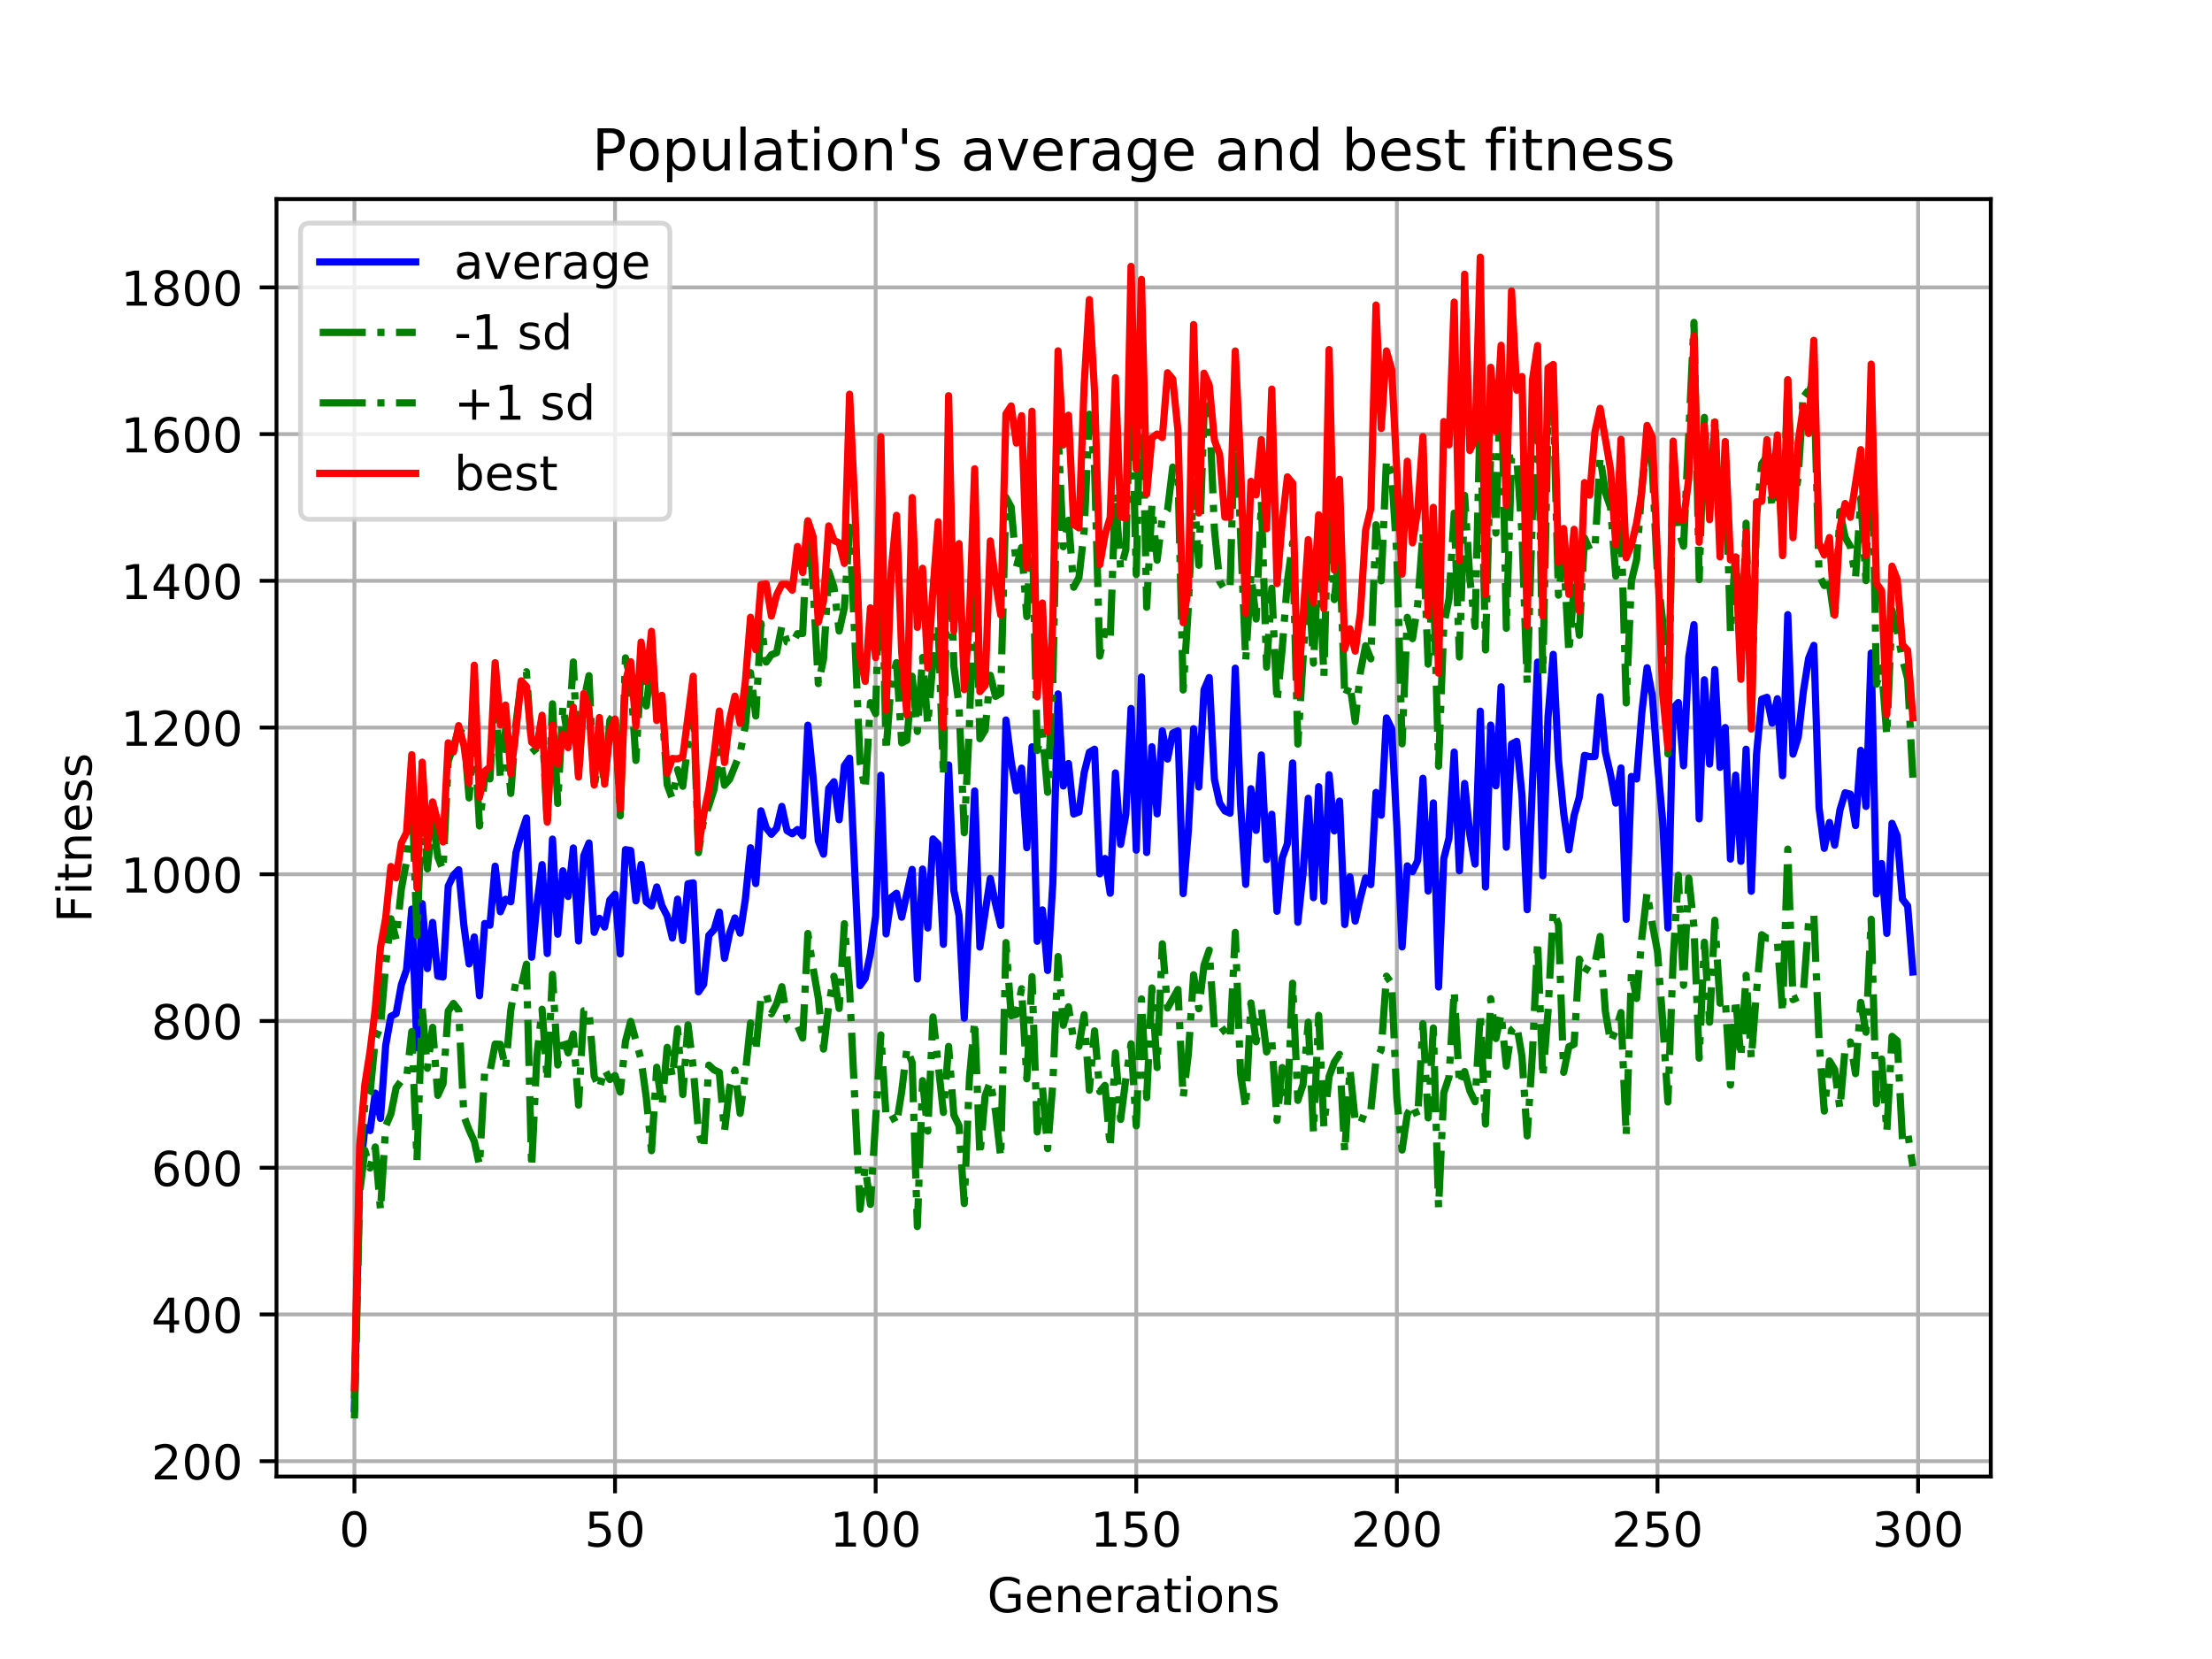 <?xml version="1.0" encoding="utf-8" standalone="no"?>
<!DOCTYPE svg PUBLIC "-//W3C//DTD SVG 1.1//EN"
  "http://www.w3.org/Graphics/SVG/1.1/DTD/svg11.dtd">
<!-- Created with matplotlib (https://matplotlib.org/) -->
<svg height="345.6pt" version="1.1" viewBox="0 0 460.8 345.6" width="460.8pt" xmlns="http://www.w3.org/2000/svg" xmlns:xlink="http://www.w3.org/1999/xlink">
 <defs>
  <style type="text/css">
*{stroke-linecap:butt;stroke-linejoin:round;}
  </style>
 </defs>
 <g id="figure_1">
  <g id="patch_1">
   <path d="M 0 345.6 
L 460.8 345.6 
L 460.8 0 
L 0 0 
z
" style="fill:#ffffff;"/>
  </g>
  <g id="axes_1">
   <g id="patch_2">
    <path d="M 57.6 307.584 
L 414.72 307.584 
L 414.72 41.472 
L 57.6 41.472 
z
" style="fill:#ffffff;"/>
   </g>
   <g id="matplotlib.axis_1">
    <g id="xtick_1">
     <g id="line2d_1">
      <path clip-path="url(#pe984843b60)" d="M 73.833 307.584 
L 73.833 41.472 
" style="fill:none;stroke:#b0b0b0;stroke-linecap:square;stroke-width:0.8;"/>
     </g>
     <g id="line2d_2">
      <defs>
       <path d="M 0 0 
L 0 3.5 
" id="m6ab16d7280" style="stroke:#000000;stroke-width:0.8;"/>
      </defs>
      <g>
       <use style="stroke:#000000;stroke-width:0.8;" x="73.833" xlink:href="#m6ab16d7280" y="307.584"/>
      </g>
     </g>
     <g id="text_1">
      <!-- 0 -->
      <defs>
       <path d="M 31.781 66.406 
Q 24.172 66.406 20.328 58.906 
Q 16.5 51.422 16.5 36.375 
Q 16.5 21.391 20.328 13.891 
Q 24.172 6.391 31.781 6.391 
Q 39.453 6.391 43.281 13.891 
Q 47.125 21.391 47.125 36.375 
Q 47.125 51.422 43.281 58.906 
Q 39.453 66.406 31.781 66.406 
z
M 31.781 74.219 
Q 44.047 74.219 50.516 64.516 
Q 56.984 54.828 56.984 36.375 
Q 56.984 17.969 50.516 8.266 
Q 44.047 -1.422 31.781 -1.422 
Q 19.531 -1.422 13.062 8.266 
Q 6.594 17.969 6.594 36.375 
Q 6.594 54.828 13.062 64.516 
Q 19.531 74.219 31.781 74.219 
z
" id="DejaVuSans-48"/>
      </defs>
      <g transform="translate(70.651 322.182)scale(0.1 -0.1)">
       <use xlink:href="#DejaVuSans-48"/>
      </g>
     </g>
    </g>
    <g id="xtick_2">
     <g id="line2d_3">
      <path clip-path="url(#pe984843b60)" d="M 128.123 307.584 
L 128.123 41.472 
" style="fill:none;stroke:#b0b0b0;stroke-linecap:square;stroke-width:0.8;"/>
     </g>
     <g id="line2d_4">
      <g>
       <use style="stroke:#000000;stroke-width:0.8;" x="128.123" xlink:href="#m6ab16d7280" y="307.584"/>
      </g>
     </g>
     <g id="text_2">
      <!-- 50 -->
      <defs>
       <path d="M 10.797 72.906 
L 49.516 72.906 
L 49.516 64.594 
L 19.828 64.594 
L 19.828 46.734 
Q 21.969 47.469 24.109 47.828 
Q 26.266 48.188 28.422 48.188 
Q 40.625 48.188 47.75 41.5 
Q 54.891 34.812 54.891 23.391 
Q 54.891 11.625 47.562 5.094 
Q 40.234 -1.422 26.906 -1.422 
Q 22.312 -1.422 17.547 -0.641 
Q 12.797 0.141 7.719 1.703 
L 7.719 11.625 
Q 12.109 9.234 16.797 8.062 
Q 21.484 6.891 26.703 6.891 
Q 35.156 6.891 40.078 11.328 
Q 45.016 15.766 45.016 23.391 
Q 45.016 31 40.078 35.438 
Q 35.156 39.891 26.703 39.891 
Q 22.75 39.891 18.812 39.016 
Q 14.891 38.141 10.797 36.281 
z
" id="DejaVuSans-53"/>
      </defs>
      <g transform="translate(121.76 322.182)scale(0.1 -0.1)">
       <use xlink:href="#DejaVuSans-53"/>
       <use x="63.623" xlink:href="#DejaVuSans-48"/>
      </g>
     </g>
    </g>
    <g id="xtick_3">
     <g id="line2d_5">
      <path clip-path="url(#pe984843b60)" d="M 182.413 307.584 
L 182.413 41.472 
" style="fill:none;stroke:#b0b0b0;stroke-linecap:square;stroke-width:0.8;"/>
     </g>
     <g id="line2d_6">
      <g>
       <use style="stroke:#000000;stroke-width:0.8;" x="182.413" xlink:href="#m6ab16d7280" y="307.584"/>
      </g>
     </g>
     <g id="text_3">
      <!-- 100 -->
      <defs>
       <path d="M 12.406 8.297 
L 28.516 8.297 
L 28.516 63.922 
L 10.984 60.406 
L 10.984 69.391 
L 28.422 72.906 
L 38.281 72.906 
L 38.281 8.297 
L 54.391 8.297 
L 54.391 0 
L 12.406 0 
z
" id="DejaVuSans-49"/>
      </defs>
      <g transform="translate(172.869 322.182)scale(0.1 -0.1)">
       <use xlink:href="#DejaVuSans-49"/>
       <use x="63.623" xlink:href="#DejaVuSans-48"/>
       <use x="127.246" xlink:href="#DejaVuSans-48"/>
      </g>
     </g>
    </g>
    <g id="xtick_4">
     <g id="line2d_7">
      <path clip-path="url(#pe984843b60)" d="M 236.703 307.584 
L 236.703 41.472 
" style="fill:none;stroke:#b0b0b0;stroke-linecap:square;stroke-width:0.8;"/>
     </g>
     <g id="line2d_8">
      <g>
       <use style="stroke:#000000;stroke-width:0.8;" x="236.703" xlink:href="#m6ab16d7280" y="307.584"/>
      </g>
     </g>
     <g id="text_4">
      <!-- 150 -->
      <g transform="translate(227.159 322.182)scale(0.1 -0.1)">
       <use xlink:href="#DejaVuSans-49"/>
       <use x="63.623" xlink:href="#DejaVuSans-53"/>
       <use x="127.246" xlink:href="#DejaVuSans-48"/>
      </g>
     </g>
    </g>
    <g id="xtick_5">
     <g id="line2d_9">
      <path clip-path="url(#pe984843b60)" d="M 290.993 307.584 
L 290.993 41.472 
" style="fill:none;stroke:#b0b0b0;stroke-linecap:square;stroke-width:0.8;"/>
     </g>
     <g id="line2d_10">
      <g>
       <use style="stroke:#000000;stroke-width:0.8;" x="290.993" xlink:href="#m6ab16d7280" y="307.584"/>
      </g>
     </g>
     <g id="text_5">
      <!-- 200 -->
      <defs>
       <path d="M 19.188 8.297 
L 53.609 8.297 
L 53.609 0 
L 7.328 0 
L 7.328 8.297 
Q 12.938 14.109 22.625 23.891 
Q 32.328 33.688 34.812 36.531 
Q 39.547 41.844 41.422 45.531 
Q 43.312 49.219 43.312 52.781 
Q 43.312 58.594 39.234 62.25 
Q 35.156 65.922 28.609 65.922 
Q 23.969 65.922 18.812 64.312 
Q 13.672 62.703 7.812 59.422 
L 7.812 69.391 
Q 13.766 71.781 18.938 73 
Q 24.125 74.219 28.422 74.219 
Q 39.75 74.219 46.484 68.547 
Q 53.219 62.891 53.219 53.422 
Q 53.219 48.922 51.531 44.891 
Q 49.859 40.875 45.406 35.406 
Q 44.188 33.984 37.641 27.219 
Q 31.109 20.453 19.188 8.297 
z
" id="DejaVuSans-50"/>
      </defs>
      <g transform="translate(281.449 322.182)scale(0.1 -0.1)">
       <use xlink:href="#DejaVuSans-50"/>
       <use x="63.623" xlink:href="#DejaVuSans-48"/>
       <use x="127.246" xlink:href="#DejaVuSans-48"/>
      </g>
     </g>
    </g>
    <g id="xtick_6">
     <g id="line2d_11">
      <path clip-path="url(#pe984843b60)" d="M 345.283 307.584 
L 345.283 41.472 
" style="fill:none;stroke:#b0b0b0;stroke-linecap:square;stroke-width:0.8;"/>
     </g>
     <g id="line2d_12">
      <g>
       <use style="stroke:#000000;stroke-width:0.8;" x="345.283" xlink:href="#m6ab16d7280" y="307.584"/>
      </g>
     </g>
     <g id="text_6">
      <!-- 250 -->
      <g transform="translate(335.739 322.182)scale(0.1 -0.1)">
       <use xlink:href="#DejaVuSans-50"/>
       <use x="63.623" xlink:href="#DejaVuSans-53"/>
       <use x="127.246" xlink:href="#DejaVuSans-48"/>
      </g>
     </g>
    </g>
    <g id="xtick_7">
     <g id="line2d_13">
      <path clip-path="url(#pe984843b60)" d="M 399.573 307.584 
L 399.573 41.472 
" style="fill:none;stroke:#b0b0b0;stroke-linecap:square;stroke-width:0.8;"/>
     </g>
     <g id="line2d_14">
      <g>
       <use style="stroke:#000000;stroke-width:0.8;" x="399.573" xlink:href="#m6ab16d7280" y="307.584"/>
      </g>
     </g>
     <g id="text_7">
      <!-- 300 -->
      <defs>
       <path d="M 40.578 39.312 
Q 47.656 37.797 51.625 33 
Q 55.609 28.219 55.609 21.188 
Q 55.609 10.406 48.188 4.484 
Q 40.766 -1.422 27.094 -1.422 
Q 22.516 -1.422 17.656 -0.516 
Q 12.797 0.391 7.625 2.203 
L 7.625 11.719 
Q 11.719 9.328 16.594 8.109 
Q 21.484 6.891 26.812 6.891 
Q 36.078 6.891 40.938 10.547 
Q 45.797 14.203 45.797 21.188 
Q 45.797 27.641 41.281 31.266 
Q 36.766 34.906 28.719 34.906 
L 20.219 34.906 
L 20.219 43.016 
L 29.109 43.016 
Q 36.375 43.016 40.234 45.922 
Q 44.094 48.828 44.094 54.297 
Q 44.094 59.906 40.109 62.906 
Q 36.141 65.922 28.719 65.922 
Q 24.656 65.922 20.016 65.031 
Q 15.375 64.156 9.812 62.312 
L 9.812 71.094 
Q 15.438 72.656 20.344 73.438 
Q 25.25 74.219 29.594 74.219 
Q 40.828 74.219 47.359 69.109 
Q 53.906 64.016 53.906 55.328 
Q 53.906 49.266 50.438 45.094 
Q 46.969 40.922 40.578 39.312 
z
" id="DejaVuSans-51"/>
      </defs>
      <g transform="translate(390.029 322.182)scale(0.1 -0.1)">
       <use xlink:href="#DejaVuSans-51"/>
       <use x="63.623" xlink:href="#DejaVuSans-48"/>
       <use x="127.246" xlink:href="#DejaVuSans-48"/>
      </g>
     </g>
    </g>
    <g id="text_8">
     <!-- Generations -->
     <defs>
      <path d="M 59.516 10.406 
L 59.516 29.984 
L 43.406 29.984 
L 43.406 38.094 
L 69.281 38.094 
L 69.281 6.781 
Q 63.578 2.734 56.688 0.656 
Q 49.812 -1.422 42 -1.422 
Q 24.906 -1.422 15.25 8.562 
Q 5.609 18.562 5.609 36.375 
Q 5.609 54.25 15.25 64.234 
Q 24.906 74.219 42 74.219 
Q 49.125 74.219 55.547 72.453 
Q 61.969 70.703 67.391 67.281 
L 67.391 56.781 
Q 61.922 61.422 55.766 63.766 
Q 49.609 66.109 42.828 66.109 
Q 29.438 66.109 22.719 58.641 
Q 16.016 51.172 16.016 36.375 
Q 16.016 21.625 22.719 14.156 
Q 29.438 6.688 42.828 6.688 
Q 48.047 6.688 52.141 7.594 
Q 56.25 8.5 59.516 10.406 
z
" id="DejaVuSans-71"/>
      <path d="M 56.203 29.594 
L 56.203 25.203 
L 14.891 25.203 
Q 15.484 15.922 20.484 11.062 
Q 25.484 6.203 34.422 6.203 
Q 39.594 6.203 44.453 7.469 
Q 49.312 8.734 54.109 11.281 
L 54.109 2.781 
Q 49.266 0.734 44.188 -0.344 
Q 39.109 -1.422 33.891 -1.422 
Q 20.797 -1.422 13.156 6.188 
Q 5.516 13.812 5.516 26.812 
Q 5.516 40.234 12.766 48.109 
Q 20.016 56 32.328 56 
Q 43.359 56 49.781 48.891 
Q 56.203 41.797 56.203 29.594 
z
M 47.219 32.234 
Q 47.125 39.594 43.094 43.984 
Q 39.062 48.391 32.422 48.391 
Q 24.906 48.391 20.391 44.141 
Q 15.875 39.891 15.188 32.172 
z
" id="DejaVuSans-101"/>
      <path d="M 54.891 33.016 
L 54.891 0 
L 45.906 0 
L 45.906 32.719 
Q 45.906 40.484 42.875 44.328 
Q 39.844 48.188 33.797 48.188 
Q 26.516 48.188 22.312 43.547 
Q 18.109 38.922 18.109 30.906 
L 18.109 0 
L 9.078 0 
L 9.078 54.688 
L 18.109 54.688 
L 18.109 46.188 
Q 21.344 51.125 25.703 53.562 
Q 30.078 56 35.797 56 
Q 45.219 56 50.047 50.172 
Q 54.891 44.344 54.891 33.016 
z
" id="DejaVuSans-110"/>
      <path d="M 41.109 46.297 
Q 39.594 47.172 37.812 47.578 
Q 36.031 48 33.891 48 
Q 26.266 48 22.188 43.047 
Q 18.109 38.094 18.109 28.812 
L 18.109 0 
L 9.078 0 
L 9.078 54.688 
L 18.109 54.688 
L 18.109 46.188 
Q 20.953 51.172 25.484 53.578 
Q 30.031 56 36.531 56 
Q 37.453 56 38.578 55.875 
Q 39.703 55.766 41.062 55.516 
z
" id="DejaVuSans-114"/>
      <path d="M 34.281 27.484 
Q 23.391 27.484 19.188 25 
Q 14.984 22.516 14.984 16.5 
Q 14.984 11.719 18.141 8.906 
Q 21.297 6.109 26.703 6.109 
Q 34.188 6.109 38.703 11.406 
Q 43.219 16.703 43.219 25.484 
L 43.219 27.484 
z
M 52.203 31.203 
L 52.203 0 
L 43.219 0 
L 43.219 8.297 
Q 40.141 3.328 35.547 0.953 
Q 30.953 -1.422 24.312 -1.422 
Q 15.922 -1.422 10.953 3.297 
Q 6 8.016 6 15.922 
Q 6 25.141 12.172 29.828 
Q 18.359 34.516 30.609 34.516 
L 43.219 34.516 
L 43.219 35.406 
Q 43.219 41.609 39.141 45 
Q 35.062 48.391 27.688 48.391 
Q 23 48.391 18.547 47.266 
Q 14.109 46.141 10.016 43.891 
L 10.016 52.203 
Q 14.938 54.109 19.578 55.047 
Q 24.219 56 28.609 56 
Q 40.484 56 46.344 49.844 
Q 52.203 43.703 52.203 31.203 
z
" id="DejaVuSans-97"/>
      <path d="M 18.312 70.219 
L 18.312 54.688 
L 36.812 54.688 
L 36.812 47.703 
L 18.312 47.703 
L 18.312 18.016 
Q 18.312 11.328 20.141 9.422 
Q 21.969 7.516 27.594 7.516 
L 36.812 7.516 
L 36.812 0 
L 27.594 0 
Q 17.188 0 13.234 3.875 
Q 9.281 7.766 9.281 18.016 
L 9.281 47.703 
L 2.688 47.703 
L 2.688 54.688 
L 9.281 54.688 
L 9.281 70.219 
z
" id="DejaVuSans-116"/>
      <path d="M 9.422 54.688 
L 18.406 54.688 
L 18.406 0 
L 9.422 0 
z
M 9.422 75.984 
L 18.406 75.984 
L 18.406 64.594 
L 9.422 64.594 
z
" id="DejaVuSans-105"/>
      <path d="M 30.609 48.391 
Q 23.391 48.391 19.188 42.75 
Q 14.984 37.109 14.984 27.297 
Q 14.984 17.484 19.156 11.844 
Q 23.344 6.203 30.609 6.203 
Q 37.797 6.203 41.984 11.859 
Q 46.188 17.531 46.188 27.297 
Q 46.188 37.016 41.984 42.703 
Q 37.797 48.391 30.609 48.391 
z
M 30.609 56 
Q 42.328 56 49.016 48.375 
Q 55.719 40.766 55.719 27.297 
Q 55.719 13.875 49.016 6.219 
Q 42.328 -1.422 30.609 -1.422 
Q 18.844 -1.422 12.172 6.219 
Q 5.516 13.875 5.516 27.297 
Q 5.516 40.766 12.172 48.375 
Q 18.844 56 30.609 56 
z
" id="DejaVuSans-111"/>
      <path d="M 44.281 53.078 
L 44.281 44.578 
Q 40.484 46.531 36.375 47.5 
Q 32.281 48.484 27.875 48.484 
Q 21.188 48.484 17.844 46.438 
Q 14.5 44.391 14.5 40.281 
Q 14.5 37.156 16.891 35.375 
Q 19.281 33.594 26.516 31.984 
L 29.594 31.297 
Q 39.156 29.25 43.188 25.516 
Q 47.219 21.781 47.219 15.094 
Q 47.219 7.469 41.188 3.016 
Q 35.156 -1.422 24.609 -1.422 
Q 20.219 -1.422 15.453 -0.562 
Q 10.688 0.297 5.422 2 
L 5.422 11.281 
Q 10.406 8.688 15.234 7.391 
Q 20.062 6.109 24.812 6.109 
Q 31.156 6.109 34.562 8.281 
Q 37.984 10.453 37.984 14.406 
Q 37.984 18.062 35.516 20.016 
Q 33.062 21.969 24.703 23.781 
L 21.578 24.516 
Q 13.234 26.266 9.516 29.906 
Q 5.812 33.547 5.812 39.891 
Q 5.812 47.609 11.281 51.797 
Q 16.75 56 26.812 56 
Q 31.781 56 36.172 55.266 
Q 40.578 54.547 44.281 53.078 
z
" id="DejaVuSans-115"/>
     </defs>
     <g transform="translate(205.662 335.861)scale(0.1 -0.1)">
      <use xlink:href="#DejaVuSans-71"/>
      <use x="77.49" xlink:href="#DejaVuSans-101"/>
      <use x="139.014" xlink:href="#DejaVuSans-110"/>
      <use x="202.393" xlink:href="#DejaVuSans-101"/>
      <use x="263.916" xlink:href="#DejaVuSans-114"/>
      <use x="305.029" xlink:href="#DejaVuSans-97"/>
      <use x="366.309" xlink:href="#DejaVuSans-116"/>
      <use x="405.518" xlink:href="#DejaVuSans-105"/>
      <use x="433.301" xlink:href="#DejaVuSans-111"/>
      <use x="494.482" xlink:href="#DejaVuSans-110"/>
      <use x="557.861" xlink:href="#DejaVuSans-115"/>
     </g>
    </g>
   </g>
   <g id="matplotlib.axis_2">
    <g id="ytick_1">
     <g id="line2d_15">
      <path clip-path="url(#pe984843b60)" d="M 57.6 304.39 
L 414.72 304.39 
" style="fill:none;stroke:#b0b0b0;stroke-linecap:square;stroke-width:0.8;"/>
     </g>
     <g id="line2d_16">
      <defs>
       <path d="M 0 0 
L -3.5 0 
" id="m2a1672ba2e" style="stroke:#000000;stroke-width:0.8;"/>
      </defs>
      <g>
       <use style="stroke:#000000;stroke-width:0.8;" x="57.6" xlink:href="#m2a1672ba2e" y="304.39"/>
      </g>
     </g>
     <g id="text_9">
      <!-- 200 -->
      <g transform="translate(31.512 308.189)scale(0.1 -0.1)">
       <use xlink:href="#DejaVuSans-50"/>
       <use x="63.623" xlink:href="#DejaVuSans-48"/>
       <use x="127.246" xlink:href="#DejaVuSans-48"/>
      </g>
     </g>
    </g>
    <g id="ytick_2">
     <g id="line2d_17">
      <path clip-path="url(#pe984843b60)" d="M 57.6 273.825 
L 414.72 273.825 
" style="fill:none;stroke:#b0b0b0;stroke-linecap:square;stroke-width:0.8;"/>
     </g>
     <g id="line2d_18">
      <g>
       <use style="stroke:#000000;stroke-width:0.8;" x="57.6" xlink:href="#m2a1672ba2e" y="273.825"/>
      </g>
     </g>
     <g id="text_10">
      <!-- 400 -->
      <defs>
       <path d="M 37.797 64.312 
L 12.891 25.391 
L 37.797 25.391 
z
M 35.203 72.906 
L 47.609 72.906 
L 47.609 25.391 
L 58.016 25.391 
L 58.016 17.188 
L 47.609 17.188 
L 47.609 0 
L 37.797 0 
L 37.797 17.188 
L 4.891 17.188 
L 4.891 26.703 
z
" id="DejaVuSans-52"/>
      </defs>
      <g transform="translate(31.512 277.624)scale(0.1 -0.1)">
       <use xlink:href="#DejaVuSans-52"/>
       <use x="63.623" xlink:href="#DejaVuSans-48"/>
       <use x="127.246" xlink:href="#DejaVuSans-48"/>
      </g>
     </g>
    </g>
    <g id="ytick_3">
     <g id="line2d_19">
      <path clip-path="url(#pe984843b60)" d="M 57.6 243.259 
L 414.72 243.259 
" style="fill:none;stroke:#b0b0b0;stroke-linecap:square;stroke-width:0.8;"/>
     </g>
     <g id="line2d_20">
      <g>
       <use style="stroke:#000000;stroke-width:0.8;" x="57.6" xlink:href="#m2a1672ba2e" y="243.259"/>
      </g>
     </g>
     <g id="text_11">
      <!-- 600 -->
      <defs>
       <path d="M 33.016 40.375 
Q 26.375 40.375 22.484 35.828 
Q 18.609 31.297 18.609 23.391 
Q 18.609 15.531 22.484 10.953 
Q 26.375 6.391 33.016 6.391 
Q 39.656 6.391 43.531 10.953 
Q 47.406 15.531 47.406 23.391 
Q 47.406 31.297 43.531 35.828 
Q 39.656 40.375 33.016 40.375 
z
M 52.594 71.297 
L 52.594 62.312 
Q 48.875 64.062 45.094 64.984 
Q 41.312 65.922 37.594 65.922 
Q 27.828 65.922 22.672 59.328 
Q 17.531 52.734 16.797 39.406 
Q 19.672 43.656 24.016 45.922 
Q 28.375 48.188 33.594 48.188 
Q 44.578 48.188 50.953 41.516 
Q 57.328 34.859 57.328 23.391 
Q 57.328 12.156 50.688 5.359 
Q 44.047 -1.422 33.016 -1.422 
Q 20.359 -1.422 13.672 8.266 
Q 6.984 17.969 6.984 36.375 
Q 6.984 53.656 15.188 63.938 
Q 23.391 74.219 37.203 74.219 
Q 40.922 74.219 44.703 73.484 
Q 48.484 72.75 52.594 71.297 
z
" id="DejaVuSans-54"/>
      </defs>
      <g transform="translate(31.512 247.059)scale(0.1 -0.1)">
       <use xlink:href="#DejaVuSans-54"/>
       <use x="63.623" xlink:href="#DejaVuSans-48"/>
       <use x="127.246" xlink:href="#DejaVuSans-48"/>
      </g>
     </g>
    </g>
    <g id="ytick_4">
     <g id="line2d_21">
      <path clip-path="url(#pe984843b60)" d="M 57.6 212.694 
L 414.72 212.694 
" style="fill:none;stroke:#b0b0b0;stroke-linecap:square;stroke-width:0.8;"/>
     </g>
     <g id="line2d_22">
      <g>
       <use style="stroke:#000000;stroke-width:0.8;" x="57.6" xlink:href="#m2a1672ba2e" y="212.694"/>
      </g>
     </g>
     <g id="text_12">
      <!-- 800 -->
      <defs>
       <path d="M 31.781 34.625 
Q 24.75 34.625 20.719 30.859 
Q 16.703 27.094 16.703 20.516 
Q 16.703 13.922 20.719 10.156 
Q 24.75 6.391 31.781 6.391 
Q 38.812 6.391 42.859 10.172 
Q 46.922 13.969 46.922 20.516 
Q 46.922 27.094 42.891 30.859 
Q 38.875 34.625 31.781 34.625 
z
M 21.922 38.812 
Q 15.578 40.375 12.031 44.719 
Q 8.5 49.078 8.5 55.328 
Q 8.5 64.062 14.719 69.141 
Q 20.953 74.219 31.781 74.219 
Q 42.672 74.219 48.875 69.141 
Q 55.078 64.062 55.078 55.328 
Q 55.078 49.078 51.531 44.719 
Q 48 40.375 41.703 38.812 
Q 48.828 37.156 52.797 32.312 
Q 56.781 27.484 56.781 20.516 
Q 56.781 9.906 50.312 4.234 
Q 43.844 -1.422 31.781 -1.422 
Q 19.734 -1.422 13.25 4.234 
Q 6.781 9.906 6.781 20.516 
Q 6.781 27.484 10.781 32.312 
Q 14.797 37.156 21.922 38.812 
z
M 18.312 54.391 
Q 18.312 48.734 21.844 45.562 
Q 25.391 42.391 31.781 42.391 
Q 38.141 42.391 41.719 45.562 
Q 45.312 48.734 45.312 54.391 
Q 45.312 60.062 41.719 63.234 
Q 38.141 66.406 31.781 66.406 
Q 25.391 66.406 21.844 63.234 
Q 18.312 60.062 18.312 54.391 
z
" id="DejaVuSans-56"/>
      </defs>
      <g transform="translate(31.512 216.493)scale(0.1 -0.1)">
       <use xlink:href="#DejaVuSans-56"/>
       <use x="63.623" xlink:href="#DejaVuSans-48"/>
       <use x="127.246" xlink:href="#DejaVuSans-48"/>
      </g>
     </g>
    </g>
    <g id="ytick_5">
     <g id="line2d_23">
      <path clip-path="url(#pe984843b60)" d="M 57.6 182.129 
L 414.72 182.129 
" style="fill:none;stroke:#b0b0b0;stroke-linecap:square;stroke-width:0.8;"/>
     </g>
     <g id="line2d_24">
      <g>
       <use style="stroke:#000000;stroke-width:0.8;" x="57.6" xlink:href="#m2a1672ba2e" y="182.129"/>
      </g>
     </g>
     <g id="text_13">
      <!-- 1000 -->
      <g transform="translate(25.15 185.928)scale(0.1 -0.1)">
       <use xlink:href="#DejaVuSans-49"/>
       <use x="63.623" xlink:href="#DejaVuSans-48"/>
       <use x="127.246" xlink:href="#DejaVuSans-48"/>
       <use x="190.869" xlink:href="#DejaVuSans-48"/>
      </g>
     </g>
    </g>
    <g id="ytick_6">
     <g id="line2d_25">
      <path clip-path="url(#pe984843b60)" d="M 57.6 151.563 
L 414.72 151.563 
" style="fill:none;stroke:#b0b0b0;stroke-linecap:square;stroke-width:0.8;"/>
     </g>
     <g id="line2d_26">
      <g>
       <use style="stroke:#000000;stroke-width:0.8;" x="57.6" xlink:href="#m2a1672ba2e" y="151.563"/>
      </g>
     </g>
     <g id="text_14">
      <!-- 1200 -->
      <g transform="translate(25.15 155.362)scale(0.1 -0.1)">
       <use xlink:href="#DejaVuSans-49"/>
       <use x="63.623" xlink:href="#DejaVuSans-50"/>
       <use x="127.246" xlink:href="#DejaVuSans-48"/>
       <use x="190.869" xlink:href="#DejaVuSans-48"/>
      </g>
     </g>
    </g>
    <g id="ytick_7">
     <g id="line2d_27">
      <path clip-path="url(#pe984843b60)" d="M 57.6 120.998 
L 414.72 120.998 
" style="fill:none;stroke:#b0b0b0;stroke-linecap:square;stroke-width:0.8;"/>
     </g>
     <g id="line2d_28">
      <g>
       <use style="stroke:#000000;stroke-width:0.8;" x="57.6" xlink:href="#m2a1672ba2e" y="120.998"/>
      </g>
     </g>
     <g id="text_15">
      <!-- 1400 -->
      <g transform="translate(25.15 124.797)scale(0.1 -0.1)">
       <use xlink:href="#DejaVuSans-49"/>
       <use x="63.623" xlink:href="#DejaVuSans-52"/>
       <use x="127.246" xlink:href="#DejaVuSans-48"/>
       <use x="190.869" xlink:href="#DejaVuSans-48"/>
      </g>
     </g>
    </g>
    <g id="ytick_8">
     <g id="line2d_29">
      <path clip-path="url(#pe984843b60)" d="M 57.6 90.432 
L 414.72 90.432 
" style="fill:none;stroke:#b0b0b0;stroke-linecap:square;stroke-width:0.8;"/>
     </g>
     <g id="line2d_30">
      <g>
       <use style="stroke:#000000;stroke-width:0.8;" x="57.6" xlink:href="#m2a1672ba2e" y="90.432"/>
      </g>
     </g>
     <g id="text_16">
      <!-- 1600 -->
      <g transform="translate(25.15 94.231)scale(0.1 -0.1)">
       <use xlink:href="#DejaVuSans-49"/>
       <use x="63.623" xlink:href="#DejaVuSans-54"/>
       <use x="127.246" xlink:href="#DejaVuSans-48"/>
       <use x="190.869" xlink:href="#DejaVuSans-48"/>
      </g>
     </g>
    </g>
    <g id="ytick_9">
     <g id="line2d_31">
      <path clip-path="url(#pe984843b60)" d="M 57.6 59.867 
L 414.72 59.867 
" style="fill:none;stroke:#b0b0b0;stroke-linecap:square;stroke-width:0.8;"/>
     </g>
     <g id="line2d_32">
      <g>
       <use style="stroke:#000000;stroke-width:0.8;" x="57.6" xlink:href="#m2a1672ba2e" y="59.867"/>
      </g>
     </g>
     <g id="text_17">
      <!-- 1800 -->
      <g transform="translate(25.15 63.666)scale(0.1 -0.1)">
       <use xlink:href="#DejaVuSans-49"/>
       <use x="63.623" xlink:href="#DejaVuSans-56"/>
       <use x="127.246" xlink:href="#DejaVuSans-48"/>
       <use x="190.869" xlink:href="#DejaVuSans-48"/>
      </g>
     </g>
    </g>
    <g id="text_18">
     <!-- Fitness -->
     <defs>
      <path d="M 9.812 72.906 
L 51.703 72.906 
L 51.703 64.594 
L 19.672 64.594 
L 19.672 43.109 
L 48.578 43.109 
L 48.578 34.812 
L 19.672 34.812 
L 19.672 0 
L 9.812 0 
z
" id="DejaVuSans-70"/>
     </defs>
     <g transform="translate(19.07 192.202)rotate(-90)scale(0.1 -0.1)">
      <use xlink:href="#DejaVuSans-70"/>
      <use x="57.41" xlink:href="#DejaVuSans-105"/>
      <use x="85.193" xlink:href="#DejaVuSans-116"/>
      <use x="124.402" xlink:href="#DejaVuSans-110"/>
      <use x="187.781" xlink:href="#DejaVuSans-101"/>
      <use x="249.305" xlink:href="#DejaVuSans-115"/>
      <use x="301.404" xlink:href="#DejaVuSans-115"/>
     </g>
    </g>
   </g>
   <g id="line2d_33">
    <path clip-path="url(#pe984843b60)" d="M 73.833 293.406 
L 74.919 245.392 
L 76.004 234.864 
L 77.09 235.514 
L 78.176 227.718 
L 79.262 232.99 
L 80.348 217.75 
L 81.433 211.718 
L 82.519 211.155 
L 83.605 205.174 
L 84.691 202.006 
L 85.777 189.382 
L 86.862 218.27 
L 87.948 188.24 
L 89.034 201.775 
L 90.12 192.158 
L 91.206 203.346 
L 92.291 203.536 
L 93.377 184.581 
L 94.463 182.287 
L 95.549 181.179 
L 96.635 192.784 
L 97.72 200.802 
L 98.806 195.174 
L 99.892 207.425 
L 100.978 192.379 
L 102.064 192.742 
L 103.149 180.438 
L 104.235 189.937 
L 105.321 187.329 
L 106.407 187.855 
L 107.493 177.586 
L 108.578 173.748 
L 109.664 170.395 
L 110.75 199.397 
L 111.836 188.504 
L 112.922 180.112 
L 114.007 198.635 
L 115.093 174.802 
L 116.179 194.61 
L 117.265 181.404 
L 118.351 186.75 
L 119.436 176.647 
L 120.522 196.021 
L 121.608 178.274 
L 122.694 175.608 
L 123.78 194.227 
L 124.865 191.302 
L 125.951 193.128 
L 127.037 187.492 
L 128.123 186.279 
L 129.209 198.725 
L 130.294 176.996 
L 131.38 177.171 
L 132.466 187.656 
L 133.552 180.086 
L 134.638 187.9 
L 135.723 188.728 
L 136.809 184.759 
L 137.895 188.69 
L 138.981 190.808 
L 140.067 195.411 
L 141.152 187.313 
L 142.238 195.908 
L 143.324 184.097 
L 144.41 183.908 
L 145.496 206.623 
L 146.581 205.047 
L 147.667 194.852 
L 148.753 193.666 
L 149.839 189.987 
L 150.925 199.625 
L 152.01 194.354 
L 153.096 191.224 
L 154.182 194.4 
L 155.268 187.383 
L 156.354 176.609 
L 157.439 184.071 
L 158.525 168.91 
L 159.611 172.456 
L 160.697 173.793 
L 161.783 172.552 
L 162.868 167.988 
L 163.954 173.04 
L 165.04 173.699 
L 166.126 172.805 
L 167.212 174.112 
L 168.297 151.069 
L 169.383 161.874 
L 170.469 175.17 
L 171.555 177.936 
L 172.641 164.227 
L 173.726 162.843 
L 174.812 170.767 
L 175.898 159.525 
L 176.984 157.949 
L 179.155 205.326 
L 180.241 203.814 
L 181.327 198.634 
L 182.413 190.876 
L 183.499 161.493 
L 184.584 194.548 
L 185.67 186.943 
L 186.756 186.089 
L 187.842 191.07 
L 190.013 181.108 
L 191.099 203.942 
L 192.185 181.042 
L 193.271 193.318 
L 194.357 174.767 
L 195.442 175.855 
L 196.528 196.714 
L 197.614 159.342 
L 198.7 185.497 
L 199.786 190.708 
L 200.871 212.099 
L 203.043 164.773 
L 204.129 197.293 
L 206.3 182.988 
L 207.386 188.298 
L 208.472 192.782 
L 209.558 149.985 
L 210.644 158.62 
L 211.729 164.736 
L 212.815 160.012 
L 213.901 176.595 
L 214.987 155.578 
L 216.073 196.08 
L 217.158 189.548 
L 218.244 202.165 
L 219.33 183.828 
L 220.416 144.555 
L 221.502 163.738 
L 222.587 159.055 
L 223.673 169.577 
L 224.759 169.153 
L 225.845 161.01 
L 226.931 156.701 
L 228.016 156.073 
L 229.102 182.023 
L 230.188 178.834 
L 231.274 186.087 
L 232.36 161.008 
L 233.445 175.902 
L 234.531 169.633 
L 235.617 147.583 
L 236.703 177.094 
L 237.789 141.031 
L 238.875 177.586 
L 239.96 155.556 
L 241.046 169.545 
L 242.132 152.245 
L 243.218 158.124 
L 244.304 152.718 
L 245.389 152.24 
L 246.475 186.162 
L 247.561 172.959 
L 248.647 151.808 
L 249.733 163.95 
L 250.818 143.726 
L 251.904 141.146 
L 252.99 162.374 
L 254.076 167.288 
L 255.162 168.919 
L 256.247 169.411 
L 257.333 139.19 
L 258.419 167.383 
L 259.505 184.23 
L 260.591 164.306 
L 261.676 172.985 
L 262.762 157.275 
L 263.848 179.06 
L 264.934 169.62 
L 266.02 189.837 
L 267.105 178.775 
L 268.191 175.741 
L 269.277 158.94 
L 270.363 192.119 
L 271.449 181.906 
L 272.534 166.3 
L 273.62 187.008 
L 274.706 163.886 
L 275.792 187.767 
L 276.878 161.388 
L 277.963 173.088 
L 279.049 166.881 
L 280.135 192.586 
L 281.221 182.658 
L 282.307 191.883 
L 283.392 187.092 
L 284.478 182.879 
L 285.564 184.278 
L 286.65 165.076 
L 287.736 169.827 
L 288.821 149.552 
L 289.907 151.785 
L 290.993 172.276 
L 292.079 197.266 
L 293.165 180.373 
L 294.25 181.578 
L 295.336 179.263 
L 296.422 162.127 
L 297.508 185.612 
L 298.594 167.263 
L 299.679 205.601 
L 300.765 178.885 
L 301.851 174.592 
L 302.937 156.665 
L 304.023 181.397 
L 305.108 163.207 
L 306.194 173.872 
L 307.28 180.009 
L 308.366 148.149 
L 309.452 184.789 
L 310.537 151.046 
L 311.623 163.698 
L 312.709 143.073 
L 313.795 176.491 
L 314.881 155.003 
L 315.966 154.438 
L 317.052 165.607 
L 318.138 189.503 
L 320.31 137.926 
L 321.395 182.449 
L 322.481 149.402 
L 323.567 136.318 
L 324.653 158.288 
L 325.739 169.383 
L 326.824 177.021 
L 327.91 169.918 
L 328.996 166.057 
L 330.082 157.356 
L 331.168 157.623 
L 332.253 157.595 
L 333.339 145.142 
L 334.425 156.663 
L 335.511 161.407 
L 336.597 167.3 
L 337.682 159.976 
L 338.768 191.509 
L 339.854 161.746 
L 340.94 162.276 
L 342.026 148.453 
L 343.111 139.098 
L 344.197 144.877 
L 345.283 159.058 
L 346.369 171.013 
L 347.455 193.307 
L 348.54 147.532 
L 349.626 146.348 
L 350.712 159.523 
L 351.798 136.82 
L 352.884 130.122 
L 353.969 170.586 
L 355.055 141.609 
L 356.141 159.173 
L 357.227 139.485 
L 358.313 159.853 
L 359.398 151.569 
L 360.484 178.96 
L 361.57 161.476 
L 362.656 179.432 
L 363.742 156.075 
L 364.827 185.658 
L 365.913 157.159 
L 366.999 145.661 
L 368.085 145.265 
L 369.171 150.641 
L 370.256 145.557 
L 371.342 161.594 
L 372.428 128.041 
L 373.514 157.103 
L 374.6 153.602 
L 375.685 143.992 
L 376.771 137.151 
L 377.857 134.441 
L 378.943 168.291 
L 380.029 176.722 
L 381.114 171.333 
L 382.2 176.062 
L 383.286 168.774 
L 384.372 165.147 
L 385.458 165.445 
L 386.543 171.981 
L 387.629 156.317 
L 388.715 167.989 
L 389.801 136.037 
L 390.887 186.22 
L 391.972 179.881 
L 393.058 194.443 
L 394.144 171.506 
L 395.23 174.142 
L 396.316 187.321 
L 397.401 188.722 
L 398.487 202.483 
L 398.487 202.483 
" style="fill:none;stroke:#0000ff;stroke-linecap:square;stroke-width:1.5;"/>
   </g>
   <g id="line2d_34">
    <path clip-path="url(#pe984843b60)" d="M 73.833 295.488 
L 74.919 248.547 
L 76.004 239.631 
L 77.09 243.319 
L 78.176 238.94 
L 79.262 252.149 
L 80.348 234.59 
L 81.433 232.043 
L 82.519 226.615 
L 83.605 225.148 
L 84.691 224.662 
L 85.777 214.895 
L 86.862 241.675 
L 87.948 209.994 
L 89.034 222.546 
L 90.12 214.008 
L 91.206 228.178 
L 92.291 225.783 
L 93.377 210.608 
L 94.463 209.032 
L 95.549 210.454 
L 96.635 232.544 
L 97.72 235.387 
L 98.806 237.752 
L 99.892 242.78 
L 100.978 222.945 
L 102.064 223.22 
L 103.149 217.484 
L 104.235 217.549 
L 105.321 222.647 
L 106.407 210.421 
L 107.493 204.502 
L 108.578 205.49 
L 109.664 200.859 
L 110.75 243.215 
L 111.836 220.088 
L 112.922 210.244 
L 114.007 225.19 
L 115.093 202.982 
L 116.179 221.854 
L 117.265 215.794 
L 118.351 219.337 
L 119.436 215.395 
L 120.522 230.215 
L 121.608 210.56 
L 122.694 210.462 
L 123.78 224.176 
L 124.865 226.765 
L 125.951 222.773 
L 127.037 224.886 
L 128.123 224.056 
L 129.209 227.5 
L 130.294 216.952 
L 131.38 212.772 
L 133.552 220.745 
L 134.638 228.738 
L 135.723 239.716 
L 136.809 222.318 
L 137.895 230.506 
L 138.981 218.178 
L 140.067 224.381 
L 141.152 214.29 
L 142.238 228.019 
L 143.324 213.49 
L 144.41 222.385 
L 145.496 235.622 
L 146.581 239.314 
L 147.667 221.88 
L 148.753 222.89 
L 149.839 223.377 
L 150.925 235.669 
L 152.01 226.4 
L 153.096 222.904 
L 154.182 231.937 
L 155.268 223.538 
L 156.354 213.087 
L 157.439 218.991 
L 158.525 207.957 
L 159.611 206.988 
L 160.697 211.198 
L 161.783 209.119 
L 162.868 205.546 
L 163.954 212.331 
L 165.04 213.298 
L 166.126 213.605 
L 167.212 216.248 
L 168.297 194.457 
L 169.383 201.7 
L 170.469 207.926 
L 171.555 218.551 
L 172.641 209.391 
L 173.726 203.369 
L 174.812 210.084 
L 175.898 192.421 
L 176.984 206.081 
L 179.155 251.909 
L 180.241 243.15 
L 181.327 250.903 
L 183.499 215.592 
L 184.584 232.621 
L 185.67 232.09 
L 186.756 234.143 
L 187.842 227.389 
L 188.928 218.377 
L 190.013 221.353 
L 191.099 255.513 
L 192.185 225.117 
L 193.271 235.634 
L 194.357 211.845 
L 196.528 231.745 
L 197.614 217.982 
L 198.7 232.263 
L 199.786 234.521 
L 200.871 250.727 
L 201.957 224.447 
L 203.043 212.743 
L 204.129 240.7 
L 205.215 228.319 
L 206.3 225.296 
L 207.386 231.531 
L 208.472 241.107 
L 209.558 196.358 
L 210.644 211.603 
L 211.729 211.312 
L 212.815 205.97 
L 213.901 224.735 
L 214.987 203.449 
L 216.073 235.813 
L 217.158 226.515 
L 218.244 239.285 
L 219.33 225.635 
L 220.416 199.255 
L 221.502 213.578 
L 222.587 209.73 
L 223.673 216.823 
L 224.759 217.983 
L 225.845 211.373 
L 226.931 227.112 
L 228.016 214.747 
L 229.102 227.379 
L 230.188 226.101 
L 231.274 239.051 
L 232.36 219.326 
L 233.445 233.201 
L 234.531 224.757 
L 235.617 217.447 
L 236.703 234.532 
L 237.789 208.089 
L 238.875 228.664 
L 239.96 205.802 
L 241.046 222.389 
L 242.132 196.621 
L 243.218 209.992 
L 245.389 206.126 
L 246.475 228.586 
L 247.561 219.512 
L 248.647 203.064 
L 249.733 210.154 
L 250.818 201.1 
L 251.904 197.917 
L 252.99 214.325 
L 254.076 213.471 
L 256.247 216.424 
L 257.333 194.232 
L 258.419 223.492 
L 259.505 230.849 
L 260.591 208.926 
L 261.676 217.013 
L 262.762 210.06 
L 263.848 219.14 
L 264.934 216.701 
L 266.02 233.407 
L 267.105 222.393 
L 268.191 230.408 
L 269.277 204.826 
L 270.363 229.234 
L 271.449 225.944 
L 272.534 212.932 
L 273.62 235.863 
L 274.706 211.502 
L 275.792 234.696 
L 276.878 224.253 
L 277.963 221.271 
L 279.049 219.638 
L 280.135 239.987 
L 281.221 222.718 
L 282.307 233.436 
L 283.392 234.174 
L 284.478 231.247 
L 285.564 231.308 
L 286.65 220.833 
L 287.736 218.656 
L 288.821 203.35 
L 289.907 204.894 
L 290.993 228.91 
L 292.079 239.576 
L 293.165 232.143 
L 294.25 230.103 
L 295.336 232.638 
L 296.422 213.261 
L 297.508 232.875 
L 298.594 214.145 
L 299.679 251.589 
L 300.765 227.652 
L 301.851 224.399 
L 302.937 206.436 
L 304.023 225.923 
L 305.108 223.216 
L 306.194 227.227 
L 307.28 229.517 
L 308.366 211.181 
L 309.452 234.18 
L 310.537 208.038 
L 311.623 216.345 
L 312.709 211.2 
L 313.795 222.092 
L 314.881 214.562 
L 315.966 213.613 
L 317.052 220.041 
L 318.138 236.634 
L 319.224 219.635 
L 320.31 196.078 
L 321.395 224.451 
L 322.481 210.733 
L 323.567 189.722 
L 324.653 192.594 
L 325.739 223.385 
L 326.824 218.046 
L 327.91 217.538 
L 328.996 199.794 
L 330.082 202.637 
L 331.168 200.785 
L 332.253 200.726 
L 333.339 195.071 
L 334.425 210.717 
L 335.511 217.082 
L 336.597 214.59 
L 337.682 210.93 
L 338.768 236.576 
L 339.854 202.494 
L 340.94 208 
L 342.026 195.375 
L 343.111 185.943 
L 344.197 192.481 
L 345.283 198.201 
L 346.369 212.649 
L 347.455 229.564 
L 348.54 200.046 
L 349.626 182.344 
L 350.712 205.258 
L 351.798 182.911 
L 352.884 193.087 
L 353.969 220.439 
L 355.055 196.269 
L 356.141 212.947 
L 357.227 191.696 
L 358.313 208.995 
L 359.398 208.018 
L 360.484 226.037 
L 361.57 208.116 
L 362.656 220.256 
L 363.742 203.159 
L 364.827 220.503 
L 365.913 206.639 
L 366.999 194.708 
L 368.085 195.456 
L 369.171 195.475 
L 370.256 196.154 
L 371.342 210.953 
L 372.428 176.89 
L 373.514 208.233 
L 374.6 207.739 
L 375.685 206.565 
L 376.771 192.038 
L 377.857 190.526 
L 378.943 216.791 
L 380.029 231.462 
L 381.114 221.011 
L 382.2 222.798 
L 383.286 230.973 
L 384.372 218.361 
L 385.458 217.047 
L 386.543 223.668 
L 387.629 208.804 
L 388.715 215.033 
L 389.801 191.496 
L 390.887 229.91 
L 391.972 220.61 
L 393.058 235.729 
L 394.144 215.895 
L 395.23 216.817 
L 396.316 237.366 
L 397.401 236.024 
L 398.487 242.969 
L 398.487 242.969 
" style="fill:none;stroke:#008000;stroke-dasharray:9.6,2.4,1.5,2.4;stroke-dashoffset:0;stroke-width:1.5;"/>
   </g>
   <g id="line2d_35">
    <path clip-path="url(#pe984843b60)" d="M 73.833 291.324 
L 74.919 242.238 
L 76.004 230.097 
L 77.09 227.71 
L 78.176 216.495 
L 79.262 213.832 
L 80.348 200.91 
L 81.433 191.394 
L 82.519 195.696 
L 83.605 185.199 
L 84.691 179.349 
L 85.777 163.869 
L 86.862 194.865 
L 87.948 166.486 
L 89.034 181.005 
L 90.12 170.308 
L 91.206 178.514 
L 92.291 181.288 
L 93.377 158.554 
L 94.463 155.543 
L 95.549 151.904 
L 96.635 153.025 
L 97.72 166.218 
L 98.806 152.595 
L 99.892 172.071 
L 100.978 161.812 
L 102.064 162.264 
L 103.149 143.392 
L 104.235 162.326 
L 105.321 152.011 
L 106.407 165.289 
L 107.493 150.671 
L 108.578 142.006 
L 109.664 139.931 
L 110.75 155.578 
L 111.836 156.92 
L 112.922 149.98 
L 114.007 172.081 
L 115.093 146.621 
L 116.179 167.366 
L 117.265 147.014 
L 118.351 154.162 
L 119.436 137.899 
L 120.522 161.826 
L 121.608 145.988 
L 122.694 140.754 
L 123.78 164.278 
L 124.865 155.84 
L 125.951 163.482 
L 127.037 150.098 
L 128.123 148.502 
L 129.209 169.949 
L 130.294 137.04 
L 131.38 141.569 
L 132.466 158.421 
L 133.552 139.427 
L 134.638 147.062 
L 135.723 137.739 
L 136.809 147.2 
L 137.895 146.874 
L 138.981 163.439 
L 140.067 166.442 
L 141.152 160.335 
L 142.238 163.797 
L 144.41 145.431 
L 145.496 177.623 
L 146.581 170.78 
L 147.667 167.824 
L 148.753 164.442 
L 149.839 156.596 
L 150.925 163.582 
L 152.01 162.309 
L 154.182 156.863 
L 155.268 151.228 
L 156.354 140.13 
L 157.439 149.15 
L 158.525 129.864 
L 159.611 137.925 
L 160.697 136.387 
L 161.783 135.984 
L 162.868 130.43 
L 163.954 133.748 
L 165.04 134.101 
L 166.126 132.005 
L 167.212 131.976 
L 168.297 107.682 
L 169.383 122.048 
L 170.469 142.414 
L 171.555 137.322 
L 172.641 119.063 
L 173.726 122.318 
L 174.812 131.45 
L 175.898 126.629 
L 176.984 109.817 
L 178.07 132.761 
L 179.155 158.742 
L 180.241 164.478 
L 181.327 146.366 
L 182.413 148.67 
L 183.499 107.395 
L 184.584 156.476 
L 185.67 141.797 
L 186.756 138.035 
L 187.842 154.75 
L 188.928 154.202 
L 190.013 140.863 
L 191.099 152.372 
L 192.185 136.967 
L 193.271 151.003 
L 194.357 137.688 
L 195.442 130.139 
L 196.528 161.683 
L 197.614 100.702 
L 198.7 138.73 
L 199.786 146.896 
L 200.871 173.472 
L 201.957 150.735 
L 203.043 116.802 
L 204.129 153.886 
L 205.215 152.128 
L 206.3 140.679 
L 207.386 145.065 
L 208.472 144.457 
L 209.558 103.612 
L 210.644 105.636 
L 211.729 118.16 
L 212.815 114.055 
L 213.901 128.454 
L 214.987 107.707 
L 216.073 156.347 
L 217.158 152.581 
L 218.244 165.044 
L 219.33 142.021 
L 220.416 89.855 
L 221.502 113.899 
L 222.587 108.38 
L 223.673 122.331 
L 224.759 120.324 
L 225.845 110.648 
L 226.931 86.29 
L 228.016 97.399 
L 229.102 136.667 
L 230.188 131.568 
L 231.274 133.124 
L 232.36 102.689 
L 233.445 118.603 
L 234.531 114.509 
L 235.617 77.719 
L 236.703 119.656 
L 237.789 73.973 
L 238.875 126.507 
L 239.96 105.31 
L 241.046 116.7 
L 242.132 107.87 
L 243.218 106.256 
L 244.304 97.309 
L 245.389 98.354 
L 246.475 143.738 
L 247.561 126.406 
L 248.647 100.552 
L 249.733 117.746 
L 250.818 86.352 
L 251.904 84.376 
L 252.99 110.423 
L 254.076 121.106 
L 255.162 122.904 
L 256.247 122.397 
L 257.333 84.149 
L 259.505 137.611 
L 260.591 119.686 
L 261.676 128.957 
L 262.762 104.49 
L 263.848 138.98 
L 264.934 122.539 
L 266.02 146.267 
L 267.105 135.158 
L 268.191 121.075 
L 269.277 113.053 
L 270.363 155.004 
L 272.534 119.668 
L 273.62 138.154 
L 274.706 116.27 
L 275.792 140.837 
L 276.878 98.522 
L 277.963 124.906 
L 279.049 114.125 
L 280.135 145.186 
L 281.221 142.597 
L 282.307 150.329 
L 283.392 140.01 
L 284.478 134.511 
L 285.564 137.249 
L 286.65 109.319 
L 287.736 120.998 
L 288.821 95.755 
L 289.907 98.676 
L 290.993 115.642 
L 292.079 154.956 
L 293.165 128.603 
L 294.25 133.052 
L 295.336 125.888 
L 296.422 110.993 
L 297.508 138.349 
L 298.594 120.38 
L 299.679 159.612 
L 300.765 130.117 
L 301.851 124.786 
L 302.937 106.893 
L 304.023 136.872 
L 305.108 103.197 
L 306.194 120.517 
L 307.28 130.501 
L 308.366 85.118 
L 309.452 135.399 
L 310.537 94.054 
L 311.623 111.051 
L 312.709 74.946 
L 313.795 130.89 
L 314.881 95.445 
L 315.966 95.262 
L 317.052 111.174 
L 318.138 142.371 
L 319.224 107.297 
L 320.31 79.775 
L 321.395 140.446 
L 322.481 88.072 
L 323.567 82.913 
L 324.653 123.981 
L 325.739 115.381 
L 326.824 135.996 
L 327.91 122.298 
L 328.996 132.319 
L 330.082 112.074 
L 331.168 114.461 
L 332.253 114.463 
L 333.339 95.212 
L 334.425 102.608 
L 335.511 105.733 
L 336.597 120.011 
L 337.682 109.023 
L 338.768 146.442 
L 339.854 120.998 
L 340.94 116.552 
L 342.026 101.531 
L 343.111 92.254 
L 344.197 97.274 
L 345.283 119.915 
L 346.369 129.377 
L 347.455 157.051 
L 348.54 95.018 
L 349.626 110.353 
L 350.712 113.787 
L 352.884 67.157 
L 353.969 120.732 
L 355.055 86.949 
L 356.141 105.398 
L 357.227 87.273 
L 358.313 110.71 
L 359.398 95.12 
L 360.484 131.882 
L 361.57 114.837 
L 362.656 138.607 
L 363.742 108.991 
L 364.827 150.813 
L 365.913 107.678 
L 366.999 96.613 
L 368.085 95.074 
L 369.171 105.806 
L 370.256 94.959 
L 371.342 112.235 
L 372.428 79.191 
L 373.514 105.973 
L 374.6 99.465 
L 375.685 81.418 
L 376.771 82.265 
L 377.857 78.356 
L 378.943 119.792 
L 380.029 121.981 
L 381.114 121.655 
L 382.2 129.325 
L 383.286 106.575 
L 384.372 111.933 
L 385.458 113.843 
L 386.543 120.294 
L 387.629 103.83 
L 388.715 120.945 
L 389.801 80.578 
L 390.887 142.53 
L 391.972 139.152 
L 393.058 153.157 
L 394.144 127.116 
L 395.23 131.467 
L 396.316 137.275 
L 397.401 141.419 
L 398.487 161.998 
L 398.487 161.998 
" style="fill:none;stroke:#008000;stroke-dasharray:9.6,2.4,1.5,2.4;stroke-dashoffset:0;stroke-width:1.5;"/>
   </g>
   <g id="line2d_36">
    <path clip-path="url(#pe984843b60)" d="M 73.833 289.093 
L 74.919 238.678 
L 76.004 225.927 
L 77.09 219.006 
L 78.176 210.145 
L 79.262 197.305 
L 80.348 191.219 
L 81.433 180.503 
L 82.519 182.877 
L 83.605 175.624 
L 84.691 173.442 
L 85.777 157.21 
L 86.862 184.986 
L 87.948 158.775 
L 89.034 176.54 
L 90.12 167.046 
L 92.291 175.396 
L 93.377 154.737 
L 94.463 156.645 
L 95.549 151.162 
L 96.635 155.234 
L 97.72 163.113 
L 98.806 138.571 
L 99.892 166.087 
L 100.978 160.68 
L 102.064 159.755 
L 103.149 138.046 
L 104.235 151.005 
L 105.321 146.875 
L 106.407 161.201 
L 107.493 152.143 
L 108.578 141.827 
L 109.664 142.991 
L 110.75 154.604 
L 111.836 155.51 
L 112.922 148.997 
L 114.007 171.251 
L 115.093 150.991 
L 116.179 159.198 
L 117.265 152.992 
L 118.351 155.738 
L 119.436 147.304 
L 120.522 161.873 
L 121.608 144.478 
L 122.694 147.599 
L 123.78 163.53 
L 124.865 149.468 
L 125.951 163.349 
L 127.037 152.482 
L 128.123 149.781 
L 129.209 168.488 
L 130.294 141.979 
L 131.38 137.852 
L 132.466 151.293 
L 133.552 133.756 
L 134.638 141.917 
L 135.723 131.512 
L 136.809 150.106 
L 137.895 144.859 
L 138.981 161.116 
L 140.067 157.998 
L 141.152 158.084 
L 142.238 157.655 
L 144.41 140.879 
L 145.496 176.632 
L 146.581 169.751 
L 147.667 164.523 
L 148.753 157.154 
L 149.839 148.127 
L 150.925 158.847 
L 152.01 149.898 
L 153.096 145.025 
L 154.182 150.704 
L 155.268 142.016 
L 156.354 128.587 
L 157.439 135.353 
L 158.525 121.767 
L 159.611 121.635 
L 160.697 128.342 
L 161.783 123.953 
L 162.868 121.72 
L 163.954 121.705 
L 165.04 122.944 
L 166.126 113.839 
L 167.212 119.269 
L 168.297 108.476 
L 169.383 111.741 
L 170.469 129.597 
L 171.555 125.254 
L 172.641 109.557 
L 173.726 112.589 
L 174.812 113.102 
L 175.898 117.373 
L 176.984 82.115 
L 178.07 105.051 
L 179.155 136.732 
L 180.241 141.944 
L 181.327 126.629 
L 182.413 136.987 
L 183.499 90.987 
L 184.584 147.958 
L 185.67 118.703 
L 186.756 107.351 
L 187.842 135.927 
L 188.928 148.975 
L 190.013 103.641 
L 191.099 130.68 
L 192.185 118.382 
L 193.271 139.149 
L 194.357 122.933 
L 195.442 108.709 
L 196.528 151.554 
L 197.614 82.429 
L 198.7 131.439 
L 199.786 113.245 
L 200.871 143.657 
L 201.957 128.666 
L 203.043 97.657 
L 204.129 144.077 
L 205.215 142.8 
L 206.3 112.684 
L 207.386 121.021 
L 208.472 128.097 
L 209.558 86.215 
L 210.644 84.565 
L 211.729 92.3 
L 212.815 86.597 
L 213.901 118.254 
L 214.987 85.662 
L 216.073 145.16 
L 217.158 125.62 
L 218.244 152.439 
L 219.33 128.907 
L 220.416 73.088 
L 221.502 92.679 
L 222.587 86.493 
L 223.673 109.226 
L 224.759 109.973 
L 225.845 80.254 
L 226.931 62.411 
L 228.016 81.651 
L 229.102 117.639 
L 230.188 111.491 
L 231.274 107.765 
L 232.36 78.678 
L 233.445 107.661 
L 234.531 107.965 
L 235.617 55.486 
L 236.703 97.725 
L 237.789 58.202 
L 238.875 102.923 
L 239.96 91.235 
L 241.046 90.415 
L 242.132 91.154 
L 243.218 77.647 
L 244.304 78.952 
L 245.389 89.686 
L 246.475 129.713 
L 247.561 122.157 
L 248.647 67.605 
L 249.733 106.867 
L 250.818 77.747 
L 251.904 80.212 
L 252.99 91.695 
L 254.076 94.678 
L 255.162 107.733 
L 256.247 107.719 
L 257.333 73.126 
L 258.419 96.188 
L 259.505 127.741 
L 260.591 100.281 
L 261.676 103.076 
L 262.762 91.581 
L 263.848 110.143 
L 264.934 81.059 
L 266.02 121.587 
L 267.105 108.867 
L 268.191 99.33 
L 269.277 100.645 
L 270.363 144.7 
L 272.534 112.41 
L 273.62 125.511 
L 274.706 107.238 
L 275.792 126.829 
L 276.878 72.82 
L 277.963 118.774 
L 279.049 99.866 
L 280.135 135.175 
L 281.221 130.989 
L 282.307 135.643 
L 283.392 127.651 
L 284.478 110.481 
L 285.564 105.95 
L 286.65 63.543 
L 287.736 89.262 
L 288.821 73.1 
L 289.907 76.93 
L 292.079 119.594 
L 293.165 96.078 
L 294.25 113.078 
L 295.336 106.231 
L 296.422 90.954 
L 297.508 128.286 
L 298.594 105.682 
L 299.679 140.222 
L 300.765 87.819 
L 301.851 92.668 
L 302.937 62.935 
L 304.023 116.744 
L 305.108 57.12 
L 306.194 93.843 
L 307.28 91.597 
L 308.366 53.568 
L 309.452 123.823 
L 310.537 76.526 
L 311.623 89.839 
L 312.709 71.921 
L 313.795 105.259 
L 314.881 60.605 
L 315.966 81.279 
L 317.052 78.433 
L 318.138 130.319 
L 319.224 79.226 
L 320.31 71.975 
L 321.395 128.345 
L 322.481 76.647 
L 323.567 75.923 
L 324.653 117.085 
L 325.739 110.1 
L 326.824 123.808 
L 327.91 110.272 
L 328.996 127.318 
L 330.082 100.53 
L 331.168 103.149 
L 332.253 89.984 
L 333.339 85.069 
L 335.511 97.834 
L 336.597 113.508 
L 337.682 91.506 
L 338.768 116.198 
L 339.854 113.533 
L 340.94 108.895 
L 342.026 102.297 
L 343.111 88.624 
L 344.197 91.039 
L 345.283 116.002 
L 346.369 144.532 
L 347.455 155.808 
L 348.54 91.891 
L 349.626 108.131 
L 350.712 108.408 
L 351.798 99.652 
L 352.884 69.982 
L 353.969 112.958 
L 355.055 88.69 
L 356.141 108.253 
L 357.227 87.887 
L 358.313 116.01 
L 359.398 91.969 
L 360.484 116.632 
L 361.57 116.01 
L 362.656 141.513 
L 363.742 110.848 
L 364.827 151.863 
L 365.913 104.575 
L 366.999 104.435 
L 368.085 91.582 
L 369.171 103.259 
L 370.256 90.614 
L 371.342 115.755 
L 372.428 79.088 
L 373.514 112.008 
L 374.6 92.042 
L 375.685 84.635 
L 376.771 90.29 
L 377.857 70.893 
L 378.943 113.16 
L 380.029 115.612 
L 381.114 111.981 
L 382.2 128.14 
L 383.286 109.881 
L 384.372 104.888 
L 385.458 107.763 
L 387.629 93.667 
L 388.715 115.718 
L 389.801 75.852 
L 390.887 121.538 
L 391.972 123.019 
L 393.058 148.832 
L 394.144 117.946 
L 395.23 120.72 
L 396.316 134.296 
L 397.401 135.479 
L 398.487 149.521 
L 398.487 149.521 
" style="fill:none;stroke:#ff0000;stroke-linecap:square;stroke-width:1.5;"/>
   </g>
   <g id="patch_3">
    <path d="M 57.6 307.584 
L 57.6 41.472 
" style="fill:none;stroke:#000000;stroke-linecap:square;stroke-linejoin:miter;stroke-width:0.8;"/>
   </g>
   <g id="patch_4">
    <path d="M 414.72 307.584 
L 414.72 41.472 
" style="fill:none;stroke:#000000;stroke-linecap:square;stroke-linejoin:miter;stroke-width:0.8;"/>
   </g>
   <g id="patch_5">
    <path d="M 57.6 307.584 
L 414.72 307.584 
" style="fill:none;stroke:#000000;stroke-linecap:square;stroke-linejoin:miter;stroke-width:0.8;"/>
   </g>
   <g id="patch_6">
    <path d="M 57.6 41.472 
L 414.72 41.472 
" style="fill:none;stroke:#000000;stroke-linecap:square;stroke-linejoin:miter;stroke-width:0.8;"/>
   </g>
   <g id="text_19">
    <!-- Population's average and best fitness -->
    <defs>
     <path d="M 19.672 64.797 
L 19.672 37.406 
L 32.078 37.406 
Q 38.969 37.406 42.719 40.969 
Q 46.484 44.531 46.484 51.125 
Q 46.484 57.672 42.719 61.234 
Q 38.969 64.797 32.078 64.797 
z
M 9.812 72.906 
L 32.078 72.906 
Q 44.344 72.906 50.609 67.359 
Q 56.891 61.812 56.891 51.125 
Q 56.891 40.328 50.609 34.812 
Q 44.344 29.297 32.078 29.297 
L 19.672 29.297 
L 19.672 0 
L 9.812 0 
z
" id="DejaVuSans-80"/>
     <path d="M 18.109 8.203 
L 18.109 -20.797 
L 9.078 -20.797 
L 9.078 54.688 
L 18.109 54.688 
L 18.109 46.391 
Q 20.953 51.266 25.266 53.625 
Q 29.594 56 35.594 56 
Q 45.562 56 51.781 48.094 
Q 58.016 40.188 58.016 27.297 
Q 58.016 14.406 51.781 6.484 
Q 45.562 -1.422 35.594 -1.422 
Q 29.594 -1.422 25.266 0.953 
Q 20.953 3.328 18.109 8.203 
z
M 48.688 27.297 
Q 48.688 37.203 44.609 42.844 
Q 40.531 48.484 33.406 48.484 
Q 26.266 48.484 22.188 42.844 
Q 18.109 37.203 18.109 27.297 
Q 18.109 17.391 22.188 11.75 
Q 26.266 6.109 33.406 6.109 
Q 40.531 6.109 44.609 11.75 
Q 48.688 17.391 48.688 27.297 
z
" id="DejaVuSans-112"/>
     <path d="M 8.5 21.578 
L 8.5 54.688 
L 17.484 54.688 
L 17.484 21.922 
Q 17.484 14.156 20.5 10.266 
Q 23.531 6.391 29.594 6.391 
Q 36.859 6.391 41.078 11.031 
Q 45.312 15.672 45.312 23.688 
L 45.312 54.688 
L 54.297 54.688 
L 54.297 0 
L 45.312 0 
L 45.312 8.406 
Q 42.047 3.422 37.719 1 
Q 33.406 -1.422 27.688 -1.422 
Q 18.266 -1.422 13.375 4.438 
Q 8.5 10.297 8.5 21.578 
z
M 31.109 56 
z
" id="DejaVuSans-117"/>
     <path d="M 9.422 75.984 
L 18.406 75.984 
L 18.406 0 
L 9.422 0 
z
" id="DejaVuSans-108"/>
     <path d="M 17.922 72.906 
L 17.922 45.797 
L 9.625 45.797 
L 9.625 72.906 
z
" id="DejaVuSans-39"/>
     <path id="DejaVuSans-32"/>
     <path d="M 2.984 54.688 
L 12.5 54.688 
L 29.594 8.797 
L 46.688 54.688 
L 56.203 54.688 
L 35.688 0 
L 23.484 0 
z
" id="DejaVuSans-118"/>
     <path d="M 45.406 27.984 
Q 45.406 37.75 41.375 43.109 
Q 37.359 48.484 30.078 48.484 
Q 22.859 48.484 18.828 43.109 
Q 14.797 37.75 14.797 27.984 
Q 14.797 18.266 18.828 12.891 
Q 22.859 7.516 30.078 7.516 
Q 37.359 7.516 41.375 12.891 
Q 45.406 18.266 45.406 27.984 
z
M 54.391 6.781 
Q 54.391 -7.172 48.188 -13.984 
Q 42 -20.797 29.203 -20.797 
Q 24.469 -20.797 20.266 -20.094 
Q 16.062 -19.391 12.109 -17.922 
L 12.109 -9.188 
Q 16.062 -11.328 19.922 -12.344 
Q 23.781 -13.375 27.781 -13.375 
Q 36.625 -13.375 41.016 -8.766 
Q 45.406 -4.156 45.406 5.172 
L 45.406 9.625 
Q 42.625 4.781 38.281 2.391 
Q 33.938 0 27.875 0 
Q 17.828 0 11.672 7.656 
Q 5.516 15.328 5.516 27.984 
Q 5.516 40.672 11.672 48.328 
Q 17.828 56 27.875 56 
Q 33.938 56 38.281 53.609 
Q 42.625 51.219 45.406 46.391 
L 45.406 54.688 
L 54.391 54.688 
z
" id="DejaVuSans-103"/>
     <path d="M 45.406 46.391 
L 45.406 75.984 
L 54.391 75.984 
L 54.391 0 
L 45.406 0 
L 45.406 8.203 
Q 42.578 3.328 38.25 0.953 
Q 33.938 -1.422 27.875 -1.422 
Q 17.969 -1.422 11.734 6.484 
Q 5.516 14.406 5.516 27.297 
Q 5.516 40.188 11.734 48.094 
Q 17.969 56 27.875 56 
Q 33.938 56 38.25 53.625 
Q 42.578 51.266 45.406 46.391 
z
M 14.797 27.297 
Q 14.797 17.391 18.875 11.75 
Q 22.953 6.109 30.078 6.109 
Q 37.203 6.109 41.297 11.75 
Q 45.406 17.391 45.406 27.297 
Q 45.406 37.203 41.297 42.844 
Q 37.203 48.484 30.078 48.484 
Q 22.953 48.484 18.875 42.844 
Q 14.797 37.203 14.797 27.297 
z
" id="DejaVuSans-100"/>
     <path d="M 48.688 27.297 
Q 48.688 37.203 44.609 42.844 
Q 40.531 48.484 33.406 48.484 
Q 26.266 48.484 22.188 42.844 
Q 18.109 37.203 18.109 27.297 
Q 18.109 17.391 22.188 11.75 
Q 26.266 6.109 33.406 6.109 
Q 40.531 6.109 44.609 11.75 
Q 48.688 17.391 48.688 27.297 
z
M 18.109 46.391 
Q 20.953 51.266 25.266 53.625 
Q 29.594 56 35.594 56 
Q 45.562 56 51.781 48.094 
Q 58.016 40.188 58.016 27.297 
Q 58.016 14.406 51.781 6.484 
Q 45.562 -1.422 35.594 -1.422 
Q 29.594 -1.422 25.266 0.953 
Q 20.953 3.328 18.109 8.203 
L 18.109 0 
L 9.078 0 
L 9.078 75.984 
L 18.109 75.984 
z
" id="DejaVuSans-98"/>
     <path d="M 37.109 75.984 
L 37.109 68.5 
L 28.516 68.5 
Q 23.688 68.5 21.797 66.547 
Q 19.922 64.594 19.922 59.516 
L 19.922 54.688 
L 34.719 54.688 
L 34.719 47.703 
L 19.922 47.703 
L 19.922 0 
L 10.891 0 
L 10.891 47.703 
L 2.297 47.703 
L 2.297 54.688 
L 10.891 54.688 
L 10.891 58.5 
Q 10.891 67.625 15.141 71.797 
Q 19.391 75.984 28.609 75.984 
z
" id="DejaVuSans-102"/>
    </defs>
    <g transform="translate(123.315 35.472)scale(0.12 -0.12)">
     <use xlink:href="#DejaVuSans-80"/>
     <use x="60.256" xlink:href="#DejaVuSans-111"/>
     <use x="121.438" xlink:href="#DejaVuSans-112"/>
     <use x="184.914" xlink:href="#DejaVuSans-117"/>
     <use x="248.293" xlink:href="#DejaVuSans-108"/>
     <use x="276.076" xlink:href="#DejaVuSans-97"/>
     <use x="337.355" xlink:href="#DejaVuSans-116"/>
     <use x="376.564" xlink:href="#DejaVuSans-105"/>
     <use x="404.348" xlink:href="#DejaVuSans-111"/>
     <use x="465.529" xlink:href="#DejaVuSans-110"/>
     <use x="528.908" xlink:href="#DejaVuSans-39"/>
     <use x="556.398" xlink:href="#DejaVuSans-115"/>
     <use x="608.498" xlink:href="#DejaVuSans-32"/>
     <use x="640.285" xlink:href="#DejaVuSans-97"/>
     <use x="701.564" xlink:href="#DejaVuSans-118"/>
     <use x="760.744" xlink:href="#DejaVuSans-101"/>
     <use x="822.268" xlink:href="#DejaVuSans-114"/>
     <use x="863.381" xlink:href="#DejaVuSans-97"/>
     <use x="924.66" xlink:href="#DejaVuSans-103"/>
     <use x="988.137" xlink:href="#DejaVuSans-101"/>
     <use x="1049.66" xlink:href="#DejaVuSans-32"/>
     <use x="1081.447" xlink:href="#DejaVuSans-97"/>
     <use x="1142.727" xlink:href="#DejaVuSans-110"/>
     <use x="1206.105" xlink:href="#DejaVuSans-100"/>
     <use x="1269.582" xlink:href="#DejaVuSans-32"/>
     <use x="1301.369" xlink:href="#DejaVuSans-98"/>
     <use x="1364.846" xlink:href="#DejaVuSans-101"/>
     <use x="1426.369" xlink:href="#DejaVuSans-115"/>
     <use x="1478.469" xlink:href="#DejaVuSans-116"/>
     <use x="1517.678" xlink:href="#DejaVuSans-32"/>
     <use x="1549.465" xlink:href="#DejaVuSans-102"/>
     <use x="1584.67" xlink:href="#DejaVuSans-105"/>
     <use x="1612.453" xlink:href="#DejaVuSans-116"/>
     <use x="1651.662" xlink:href="#DejaVuSans-110"/>
     <use x="1715.041" xlink:href="#DejaVuSans-101"/>
     <use x="1776.564" xlink:href="#DejaVuSans-115"/>
     <use x="1828.664" xlink:href="#DejaVuSans-115"/>
    </g>
   </g>
   <g id="legend_1">
    <g id="patch_7">
     <path d="M 64.6 108.184 
L 137.541 108.184 
Q 139.541 108.184 139.541 106.184 
L 139.541 48.472 
Q 139.541 46.472 137.541 46.472 
L 64.6 46.472 
Q 62.6 46.472 62.6 48.472 
L 62.6 106.184 
Q 62.6 108.184 64.6 108.184 
z
" style="fill:#ffffff;opacity:0.8;stroke:#cccccc;stroke-linejoin:miter;"/>
    </g>
    <g id="line2d_37">
     <path d="M 66.6 54.57 
L 86.6 54.57 
" style="fill:none;stroke:#0000ff;stroke-linecap:square;stroke-width:1.5;"/>
    </g>
    <g id="line2d_38"/>
    <g id="text_20">
     <!-- average -->
     <g transform="translate(94.6 58.07)scale(0.1 -0.1)">
      <use xlink:href="#DejaVuSans-97"/>
      <use x="61.279" xlink:href="#DejaVuSans-118"/>
      <use x="120.459" xlink:href="#DejaVuSans-101"/>
      <use x="181.982" xlink:href="#DejaVuSans-114"/>
      <use x="223.096" xlink:href="#DejaVuSans-97"/>
      <use x="284.375" xlink:href="#DejaVuSans-103"/>
      <use x="347.852" xlink:href="#DejaVuSans-101"/>
     </g>
    </g>
    <g id="line2d_39">
     <path d="M 66.6 69.249 
L 86.6 69.249 
" style="fill:none;stroke:#008000;stroke-dasharray:9.6,2.4,1.5,2.4;stroke-dashoffset:0;stroke-width:1.5;"/>
    </g>
    <g id="line2d_40"/>
    <g id="text_21">
     <!-- -1 sd -->
     <defs>
      <path d="M 4.891 31.391 
L 31.203 31.391 
L 31.203 23.391 
L 4.891 23.391 
z
" id="DejaVuSans-45"/>
     </defs>
     <g transform="translate(94.6 72.749)scale(0.1 -0.1)">
      <use xlink:href="#DejaVuSans-45"/>
      <use x="36.084" xlink:href="#DejaVuSans-49"/>
      <use x="99.707" xlink:href="#DejaVuSans-32"/>
      <use x="131.494" xlink:href="#DejaVuSans-115"/>
      <use x="183.594" xlink:href="#DejaVuSans-100"/>
     </g>
    </g>
    <g id="line2d_41">
     <path d="M 66.6 83.927 
L 86.6 83.927 
" style="fill:none;stroke:#008000;stroke-dasharray:9.6,2.4,1.5,2.4;stroke-dashoffset:0;stroke-width:1.5;"/>
    </g>
    <g id="line2d_42"/>
    <g id="text_22">
     <!-- +1 sd -->
     <defs>
      <path d="M 46 62.703 
L 46 35.5 
L 73.188 35.5 
L 73.188 27.203 
L 46 27.203 
L 46 0 
L 37.797 0 
L 37.797 27.203 
L 10.594 27.203 
L 10.594 35.5 
L 37.797 35.5 
L 37.797 62.703 
z
" id="DejaVuSans-43"/>
     </defs>
     <g transform="translate(94.6 87.427)scale(0.1 -0.1)">
      <use xlink:href="#DejaVuSans-43"/>
      <use x="83.789" xlink:href="#DejaVuSans-49"/>
      <use x="147.412" xlink:href="#DejaVuSans-32"/>
      <use x="179.199" xlink:href="#DejaVuSans-115"/>
      <use x="231.299" xlink:href="#DejaVuSans-100"/>
     </g>
    </g>
    <g id="line2d_43">
     <path d="M 66.6 98.605 
L 86.6 98.605 
" style="fill:none;stroke:#ff0000;stroke-linecap:square;stroke-width:1.5;"/>
    </g>
    <g id="line2d_44"/>
    <g id="text_23">
     <!-- best -->
     <g transform="translate(94.6 102.105)scale(0.1 -0.1)">
      <use xlink:href="#DejaVuSans-98"/>
      <use x="63.477" xlink:href="#DejaVuSans-101"/>
      <use x="125" xlink:href="#DejaVuSans-115"/>
      <use x="177.1" xlink:href="#DejaVuSans-116"/>
     </g>
    </g>
   </g>
  </g>
 </g>
 <defs>
  <clipPath id="pe984843b60">
   <rect height="266.112" width="357.12" x="57.6" y="41.472"/>
  </clipPath>
 </defs>
</svg>
